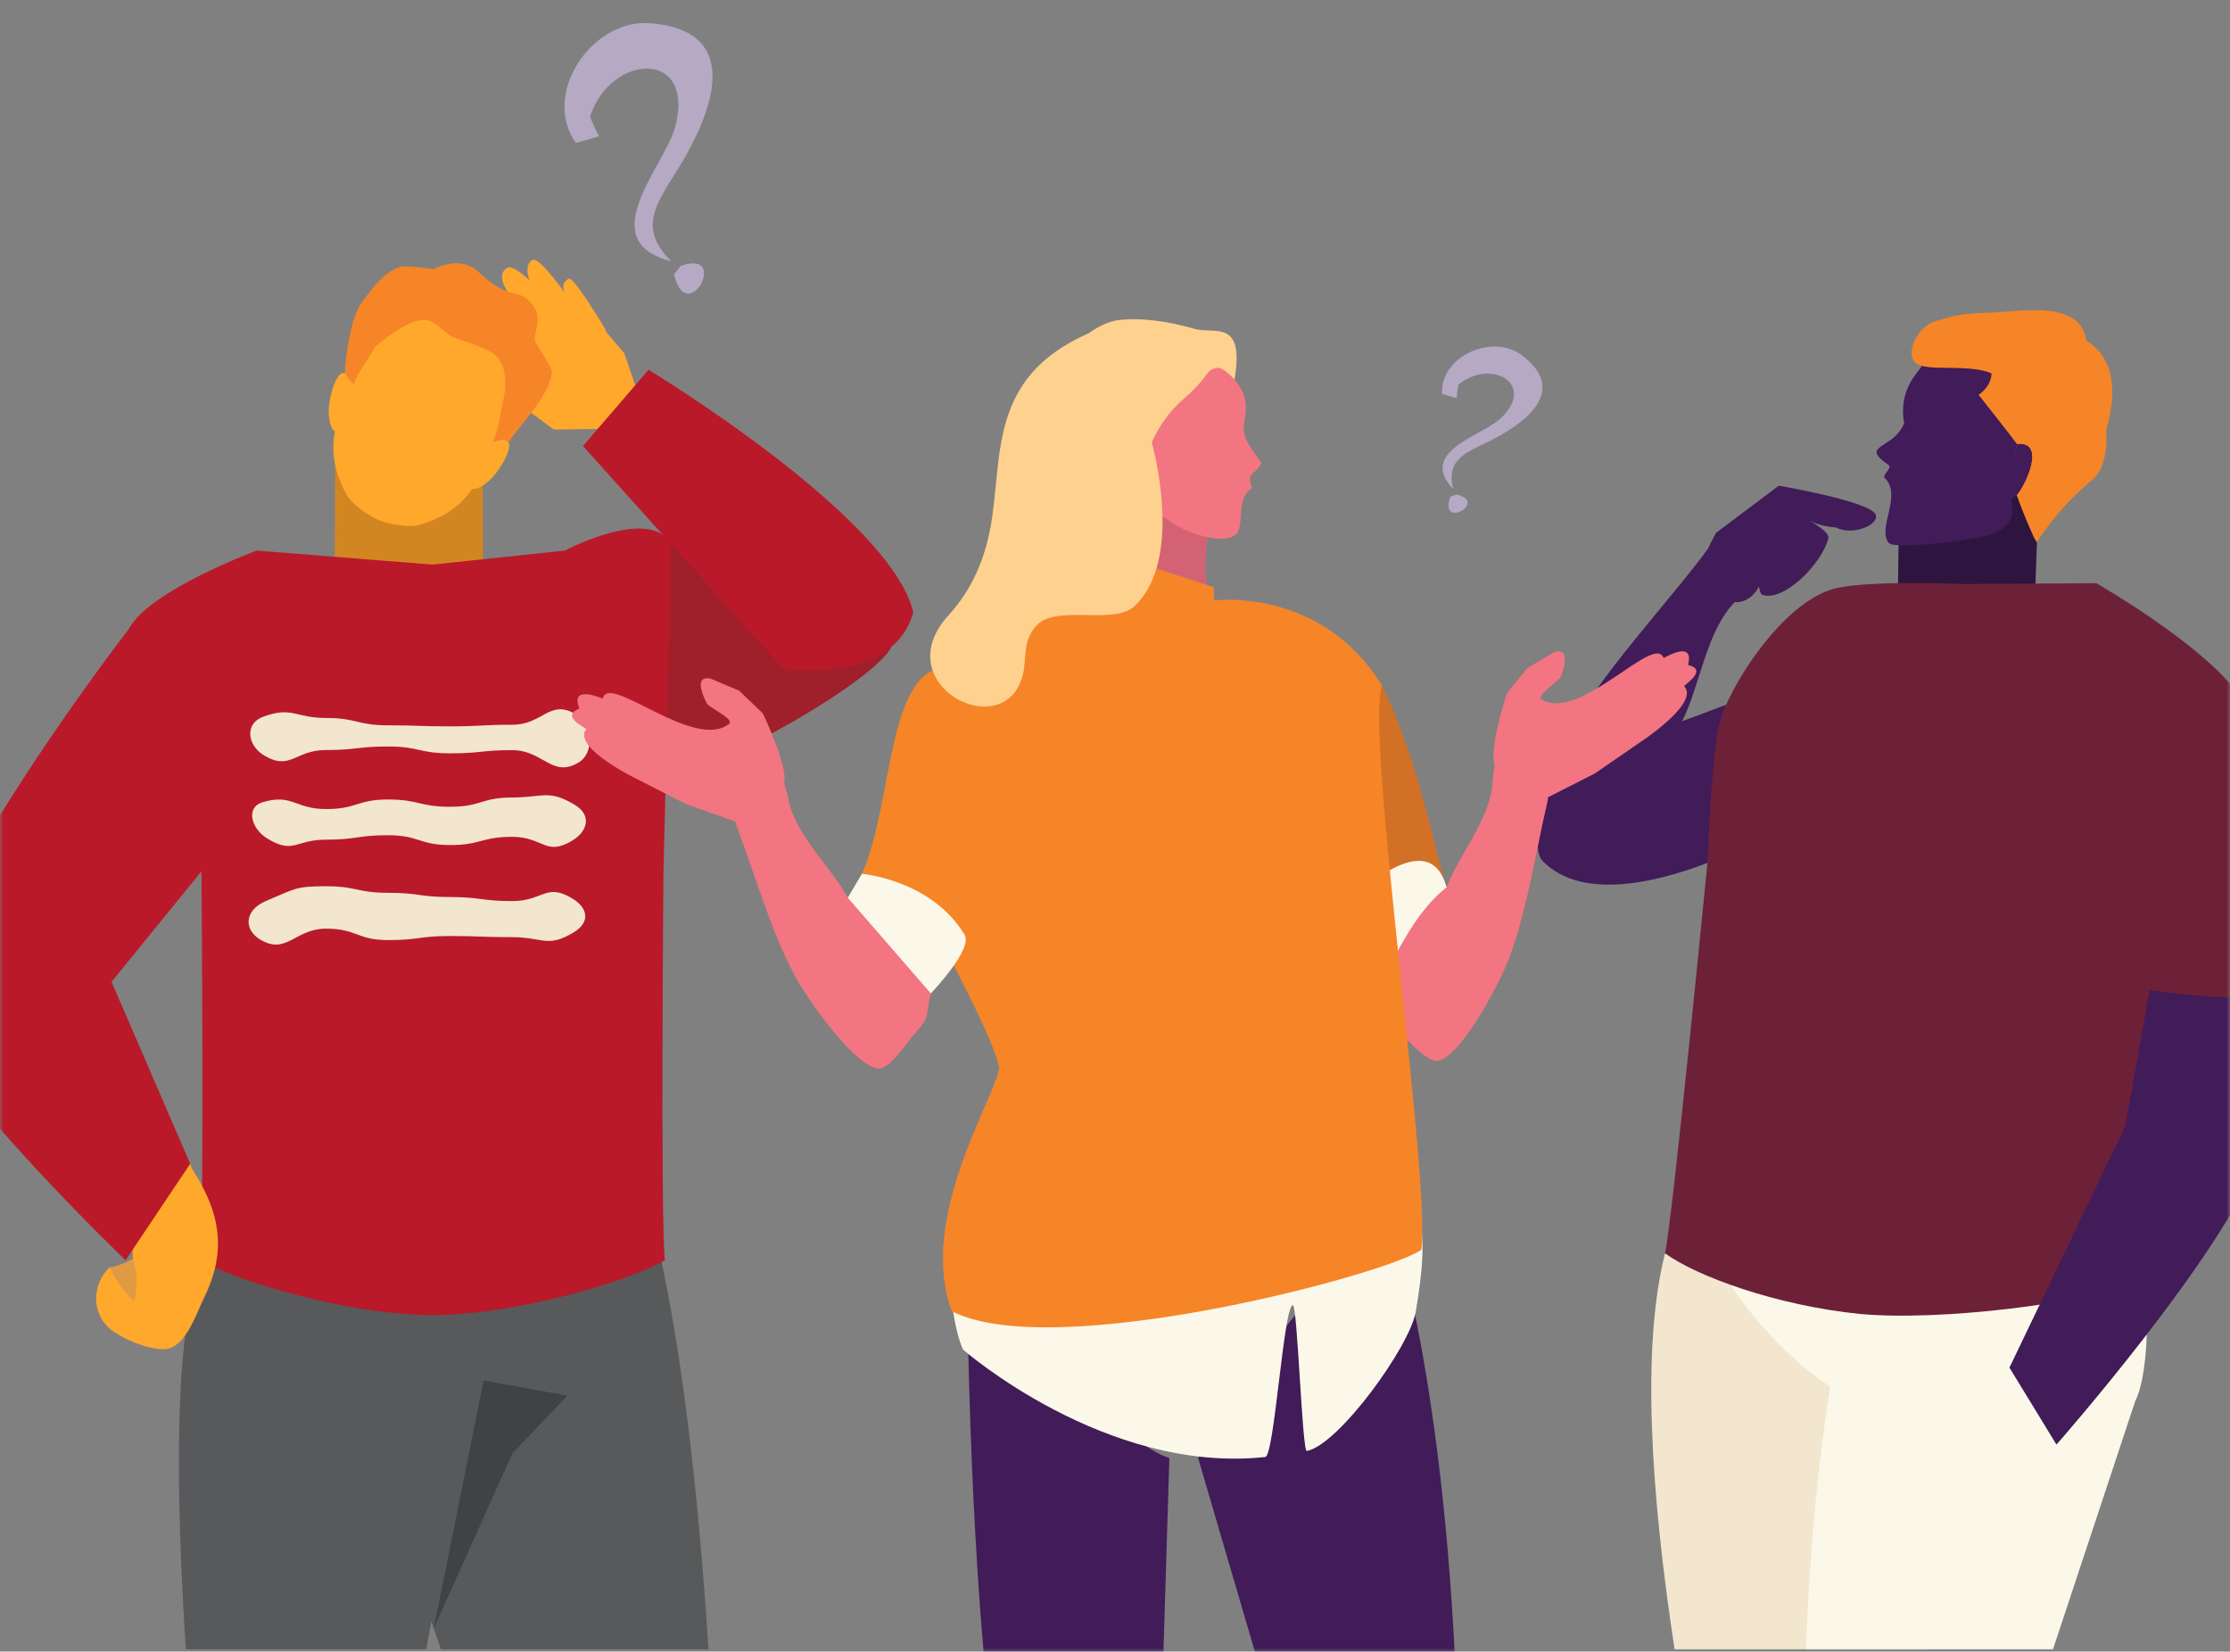 <svg width="320" height="237" viewBox="0 0 320 237" xmlns="http://www.w3.org/2000/svg" xmlns:xlink="http://www.w3.org/1999/xlink">
    <rect x="0" y="0" width="320" height="237" fill="#808080" stroke="none"/>
    <defs>
        <path id="35zuenkeqa" d="M0 0h320v237H0z"/>
    </defs>
    <g fill="none" fill-rule="evenodd">
        <mask id="5u5e50huyb" fill="#fff">
            <use xlink:href="#35zuenkeqa"/>
        </mask>
        <g mask="url(#5u5e50huyb)">
            <path d="M206.931 56.53c-.31-5.394 7.197-8.748 11.461-5.546 6.999 5.255-.004 10.033-4.873 12.427-3.13 1.54-6.068 2.5-4.986 6.764-5.128-5.398 4.064-7.59 6.75-10.086 5.313-4.935-1.283-8.722-5.937-4.943-.166.136-.32 1.805-.315 1.995l-2.1-.611zM208.101 71.288c-1.632 4.811 5.564.722.898-.322l-.898.322zM82.638 20.512c-4.992-6.99 2.258-17.865 10.71-17.175 13.865 1.13 8.501 13.495 3.984 20.842-2.904 4.724-6.04 8.508-.968 13.325-11.474-2.91-.974-13.655.524-19.29 2.957-11.14-9.123-10.638-12.176-1.61-.109.323 1.101 2.698 1.267 2.95l-3.341.958zM96.727 39.366c1.885 7.854 8.093-3.748.933-1.195l-.933 1.195z" fill="#B6A9C4"/>
            <path d="M240.302 236.686c-3.442-22.523-4.77-43.468-1.37-56.84 10.285-2.944 33.851 21.615 33.851 21.615s2.257 16.898 3.432 35.225h-35.913z" fill="#F2E6CF"/>
            <path d="M294.593 236.686h-35.457c.47-11.827 1.473-25.209 3.52-37.695-9.369-6.164-15.488-16.172-15.292-16.37 1.149-1.148 52.987-22.839 54.441-20.619 7.293 11.141 7.389 33.733 4.604 39.024l-11.816 35.66z" fill="#FBF8EA"/>
            <path d="M291.915 88.768s-11.389 3.58-15.264 2.605c-3.767-.94-4.322-4.662-4.322-4.662l.228-17.83 20.086-1.243-.728 21.13z" fill="#2D153F"/>
            <path d="M288.61 67.587c.593-3.99 2.943-10.03 1.853-13.02-1.27-3.477-4.952-4.615-8.172-5.357-3.22-.743-4.832.515-6.76 3.676-.403.657-3.14 3.158-2.29 7.879-1.113 2.528-3.309 2.872-3.902 3.87-.32.534.59 1.357 1.658 2.075.558.373-.732 1.285-.602 1.818 2.679 2.44-1.06 7.205.613 9.353.916 1.173 13.698-.61 15.035-1.267 4.534-2.22 1.804-3.93 2.567-9.027" fill="#421B59"/>
            <path d="M289.446 63.702c4.53-1.648 1.832 5.257.658 6.715-.43.536-1.967 1.639-2.745 1.606l2.087-8.32z" fill="#421B59"/>
            <path d="M299.367 48.86c6.902 4.124 2.825 15.43-.894 20.387-3.849 3.051-6.179 8.555-6.179 8.555l-.419-.695c-1.526-3.471-1.672-3.955-2.453-6.061 1.186-1.287 4.31-7.78.024-7.344-.754-1.056-5.506-7.058-5.506-7.058s5.629 3.378 1.85-3.053c-2.974-1.28-7.577-.467-10.02-1.086-3.052-.773-.763-5.588 1.79-6.356 3.592-1.081 3.604-1.102 8.754-1.324 3.956-.173 12.285-1.729 13.053 4.034" fill="#F68528"/>
            <path d="M301.278 55.608c1.058 4.2 1.988 10.762-1.128 13.334-5.116 4.224-7.856 8.86-7.856 8.86l-.419-.695c-1.526-3.471-1.672-3.955-2.453-6.061 1.186-1.287 4.31-7.78.024-7.344-.754-1.056-5.506-7.058-5.506-7.058s1.747-1.052 1.85-3.054c3.741-1.137 13.158-1.706 15.488 2.018" fill="#F68528"/>
            <path d="M225.222 105.335c3.194-7.22 14.809-19.604 19.88-26.612.555-1.22 1.141-2.258 1.141-2.258l9.01-6.768s12.698 2.169 13.836 4.043c.862 1.417-3.13 3.264-5.626 1.948-2.231-.124-3.66-.895-3.875-1.017.31.18 3 1.678 2.782 2.543-.97 3.856-6.596 9.261-9.508 8.124-.3-.117-.458-1.208-.458-1.208s-1.018 2.401-3.482 2.276c-.012.01-.021.023-.033.034-4.092 4.282-4.9 11.832-7.504 17.048 4.524-1.631 25.758-9.724 30.206-11.964 8.162-4.107-16.236 27.594-16.89 27.926-5.808 2.953-24.926 12.512-33.297 4.142-2.615-2.616 2.173-14.54 3.818-18.257" fill="#421B59"/>
            <path d="M309.77 129.922s12.47-23.53 12.868-27.537c-2.28-7.525-21.824-18.699-21.824-18.699l-19.248.117s-14.337-.633-18.796.798c-6.847 2.197-13.664 12.437-15.773 18.226-1.377 3.785-1.969 20.816-1.969 20.816s-4.908 50.33-6.095 56.204c4.544 3.31 15.995 7.49 27.935 8.698 11.951 1.108 32.712-1.726 37.807-4.101-.036-5.994 5.095-54.522 5.095-54.522" fill="#6D2138"/>
            <path d="M328.66 136.192c1.847 8.408-.337 19.467-4.528 29.935-5.186 14.079-29.035 41.168-29.035 41.168l-6.746-11.044 16.62-34.646 3.504-19.57s18.03-5.24 20.185-5.843" fill="#421B59"/>
            <path d="M308.475 132.363v9.671s19.825 3.413 22.849-1.952c4.73-8.395-8.686-37.697-8.686-37.697l-14.163 29.978z" fill="#6D2138"/>
            <path d="M95.414 111.262c7.527-.495 30.312-13.729 32.524-18.477-1.83-8.112-25.738-14.716-31.7-17.755-2.137 10.305-.824 36.232-.824 36.232" fill="#9F1F2B"/>
            <path d="m72.724 56.667-2.456-.009s.095-2.783 3.622-2.578c.56.036 2.534.868 2.534.868s-3.953-7.298-4.942-9.608c-1.615-3.752.743-3.55.743-3.55l1.868 2.492-1.732-3.264c-.595-1.123-.35-2.302.552-2.637.684-.256 2.48 1.25 3.114 1.898-.506-1.084-.503-2.632.443-2.982.991-.367 4.532 4.654 4.532 4.654-.387-.764-.109-1.648.626-1.96.73-.316 5.221 7.22 5.221 7.22.074.14.12.283.146.427l2.591 3.07 1.85 5.395-5.684 5.456-6.276.082-6.752-4.974z" fill="#FFA82C"/>
            <path d="m83.658 64.002 9.407-10.942s34.909 21.14 37.988 34.837c-2.962 10.477-18.677 8.054-18.677 8.054L83.658 64.002z" fill="#BA1929"/>
            <path d="m61.163 236.686.74-4.023 1.373 4.023h38.394c-1.306-20.315-3.77-45-8.338-62.442-1.751-6.69-60.97-2.191-64.618 7.405-3.746 9.852-3.517 32.32-2.05 55.037h34.499z" fill="#58595B"/>
            <path fill="#414244" d="m62.247 233.668 11.289-25.117 7.892-8.287-12.036-2.172z"/>
            <path d="M69.317 80.403s-6.589 8.318-11.07 8.235c-4.352-.083-10.223-8.235-10.223-8.235l.083-16.022h21.126l.084 16.022z" fill="#D28622"/>
            <path d="M70.758 63.387c4.714-1.697.995 4.207-.493 5.525-.547.485-1.69 1.408-2.499 1.237l2.992-6.762zM50.75 55.048c-2.114-4.542-3.691 2.254-3.578 4.239.04.73.19 2.193.88 2.645l2.698-6.884z" fill="#FFA82C"/>
            <path d="M69.863 65.73c1.332-4.069 4.867-9.971 4.253-13.292-.71-3.864-4.358-5.711-7.592-7.059-3.24-1.35-7.118-2.64-10.365-.426-2.788 1.904-4.49 8.57-6.445 12.379-2.492 4.866-2.54 8.903 0 13.62.75 1.39 3.142 3.04 4.617 3.68 1.488.594 4.345 1.132 5.86.687 5.139-1.517 7.971-4.393 9.672-9.59" fill="#FFA82C"/>
            <path d="M79.201 53.501c.09-.73-1.74-3.24-2.343-4.404-.573-1.1 1.29-3.297-.49-5.443-2.21-2.665-2.989-.173-7.673-4.616-2.69-2.555-6.415-.431-6.415-.431s-4.013-.524-4.638-.353c-2.062.569-3.533 2.032-5.909 5.42-1.43 2.044-2.23 7.95-2.243 9.862 0 0 .81 1.395 1.26 1.512.637-1.749 2.396-3.814 2.918-5.065.784-.933 5.105-4.057 6.477-3.97 1.807-.744 3.54 1.78 4.747 2.318.661.295 4.69 1.505 5.982 2.48 2.8 2.112 1.13 7.54 1.13 7.54s-.456 3.351-1.246 5.036c1.838-.663 2.222.12 2.222.12.991-1.893 5.774-6.352 6.221-10.006" fill="#F68528"/>
            <path d="M28.908 125.03S18.574 94.226 18.565 90.12c3.052-5.488 18.273-11.114 18.273-11.114l25.22 2.012 18.991-2.012s12.192-6.433 15.245-.946c-.01 4.106-1.087 46.97-1.087 46.97s-.432 49.738.194 55.813c-4.933 2.91-21.111 7.829-33.343 7.88-12.232-.051-28.41-4.97-33.344-7.88.626-6.075.194-55.812.194-55.812" fill="#BA1929"/>
            <path d="M37.853 108.374c3.81 2.312 4.465-.748 8.92-.748 4.456 0 4.456-.507 8.911-.507 4.456 0 4.456.982 8.911.982 4.457 0 4.457-.458 8.912-.458 4.457 0 5.735 4.067 9.544 1.756 2.311-1.403 1.938-5.469-.374-6.87-3.809-2.312-4.712 1.47-9.167 1.47-4.456 0-4.456.233-8.911.233-4.456 0-4.456-.152-8.912-.152s-4.456-1.053-8.912-1.053-4.76-1.7-8.957-.199c-2.81 1.006-2.277 4.143.035 5.546M38.349 120.319c3.81 2.312 3.97.17 8.425.17s4.455-.637 8.91-.637c4.456 0 4.456 1.41 8.911 1.41 4.457 0 4.457-1.18 8.912-1.18 4.457 0 4.8 2.852 8.612.54 2.31-1.402 2.726-3.692.414-5.095-3.809-2.31-4.568-1.089-9.023-1.089-4.457 0-4.457 1.331-8.911 1.331-4.456 0-4.456-1.043-8.912-1.043s-4.456 1.372-8.912 1.372-4.82-2.252-9.09-.979c-2.465.736-1.648 3.797.664 5.2M37.305 134.802c3.809 2.312 5.013-1.543 9.469-1.543 4.455 0 4.455 1.64 8.91 1.64 4.456 0 4.456-.583 8.911-.583 4.457 0 4.457.164 8.912.164 4.457 0 5.035 1.602 8.844-.71 2.312-1.401 2.101-3.43-.21-4.832-3.81-2.311-4.176.365-8.631.365-4.456 0-4.456-.582-8.911-.582-4.456 0-4.456-.608-8.912-.608s-4.456-.94-8.912-.94c-4.457 0-4.466.386-8.578 2.105-3.19 1.332-3.204 4.122-.892 5.524" fill="#F2E6CF"/>
            <path d="M27.5 167.625c4.07 6.267 5.127 11.753 1.808 18.546-1.06 2.164-2.425 6.383-4.868 7.274-2.139.773-7.076-1.361-8.736-2.826-2.603-2.284-2.5-6.374.035-8.76 1.175 1.528 2.361 3.24 3.527 4.816.47-2.852-.6-5.918-.09-8.603.491-2.587 3.229-4.726 4.737-6.827 1.127-1.562 1.99-2.895 3.383-4.247l.204.627z" fill="#FFA82C"/>
            <path d="M18.972 180.685c-.986.528-2.131 1.011-3.233 1.173.599 1.333 1.995 3.642 3.527 4.817.43-1.802.611-4.355-.294-5.99" fill="#DF9B44"/>
            <path d="m18.023 180.839 9.273-13.842-11.293-26.103 12.905-15.863s5.411-9.752 1.362-20.436c-3.1-8.182-10.212-16.364-10.212-16.364s-24.218 30.53-33.64 54.989c5.83 12.95 31.605 37.619 31.605 37.619" fill="#BA1929"/>
            <path d="M173.467 76.265c-2.395 12.75 4.519 12.905 4.519 12.905 0 16.714-29.31 5.755-29.611.396 6.835-.856 9.651-5.16 11.267-12.15-1.794-3.146-2.693-5.859-1.44-11.342l15.265 10.191z" fill="#D36374"/>
            <path d="M171.931 209.235s3.734 12.74 8.14 27.765h28.663c-.931-18.136-3.106-39.288-7.856-57.963-10.48-3.002-28.947 30.198-28.947 30.198M141.138 237h25.812c.258-8.207.544-17.493.854-27.796-10.481-3.002-29.085-35.242-29.085-35.242s-.181 33.083 2.42 63.038" fill="#421B59"/>
            <path d="M194.208 153.014c10.666 18.502 10.95 23.178 8.947 35.231-.815 4.9-11.073 19.122-15.63 19.962-.673.123-1.343-21.041-2.011-20.937-1.328.21-2.645 21.662-3.952 21.804-22.956 2.476-43.368-15.415-43.368-15.415-2.548-5.535-4.355-26.932 6.561-37.847 1.912-1.914 38.935-9.812 49.453-2.798" fill="#FBF8EA"/>
            <path d="M207.579 127.334c1.833-4.781 6.245-9.785 6.59-14.976.825-12.346 9.23-2.984 7.847 2.863-1.651 6.998-3.124 17.013-6.043 23.678-1.432 3.272-6.385 12.616-9.56 13.306-1.665.363-4.738-3.399-6.206-4.63-2.214-1.859-1.443-2.106-2.812-5.467-2.218-5.436 8.556-18.672 10.184-14.774" fill="#F27581"/>
            <path d="M222.91 93.655s2.8-1.386 1.098 3.403c-.225.638-3.716 2.773-2.782 3.325 5.528 3.264 16.18-9.584 17.497-5.96 4.217-2.292 3.718.099 3.515.99 2.744.7-.09 2.546-.584 3.04 2.415 2.416-6.445 8.16-6.445 8.16l-6.368 4.39-6.694 3.398s-6.683-2.382-7.644-4.59c-.941-2.157 1.725-10.3 1.725-10.3l2.949-3.661 3.734-2.195z" fill="#F27581"/>
            <path d="M207.579 127.334c-4.147 3.242-15.816 3.414-15.816 3.414l-3.584-19.077s8.175-17.225 10.13-13.306c5.482 10.995 8.454 27.413 9.27 28.97" fill="#D27026"/>
            <path d="M207.579 127.334c-5.747 4.48-8.551 13.14-10.184 14.774-4.148 3.243-5.205-11.373-5.205-11.373s12.662-13.627 15.389-3.4" fill="#FBF8EA"/>
            <path d="M127.952 110.59c8.996-23.113 24.417-23.259 24.417-23.259l2.553-9.338 19.265 6.281v1.89s15.358-2.04 24.123 12.2c-2.438 6.962 7.03 70.903 5.642 80.968-4.537 3.427-52.853 16.36-67.391 8.81-4.9-13.451 6.165-30.376 6.837-34.955-2.453-9.86-19.215-33.77-15.446-42.596" fill="#F68528"/>
            <path d="M121.654 128.822c-2.44-4.504-7.464-8.89-8.483-13.993-2.42-12.132-9.537-1.759-7.408 3.858 2.55 6.725 5.312 16.463 9.07 22.693 1.846 3.057 7.973 11.676 11.21 11.949 1.696.144 4.255-3.984 5.55-5.398 1.956-2.131 1.157-2.276 2.08-5.785 1.492-5.678-8.983-13.324-12.019-13.324" fill="#F27581"/>
            <path d="M102.074 97.42s-2.955-1.01-.647 3.517c.308.604 4.046 2.267 3.193 2.937-5.057 3.952-17.287-7.402-18.125-3.637-4.477-1.724-3.672.58-3.355 1.437-2.63 1.053.42 2.514.975 2.94-2.083 2.709 7.448 7.253 7.448 7.253l6.887 3.525 7.077 2.498s6.318-3.23 6.985-5.543c.653-2.26-3.05-9.989-3.05-9.989l-3.4-3.246-3.988-1.692z" fill="#F27581"/>
            <path d="M133.605 96.306c-7.163 3.902-5.52 24.592-11.95 32.515 2.085.767 11.245 3.243 11.915 13.731 5.476-8.517 6.425-10.525 5.651-17.471 3.652-3.654 5.976-18.118 2.294-24.797-2.622-4.753-8.001-4.032-7.91-3.978" fill="#F68528"/>
            <path d="M138.408 134.115c-4.77-7.882-14.724-8.727-14.724-8.727l-2.03 3.434 11.916 13.73s6.107-6.342 4.838-8.437" fill="#FBF8EA"/>
            <path d="M163.238 67.18c-.501-3.807 4.595-14.16 7.715-14.572 3.119-.41 4.34-.514 6.522 2.255 2.342 2.97.78 5.392 1.018 7.102.203 1.46 1.733 3.25 2.494 4.43-.226.818-1.582 1.862-1.582 1.862s-.096 1.289.294 1.755c-1.08.797-1.331 1.473-1.505 2.603-.23 1.492-.08 3.437-.85 4.081-1.99 1.668-7.152-.467-8.36-1.208-4.094-2.518-5.107-3.46-5.746-8.308" fill="#F27581"/>
            <path d="M136.106 88.297c3.29-3.612 5.16-7.866 6.043-12.723 1.802-9.917-.475-21.395 14.08-27.752 1.366-.98 2.818-1.695 4.192-1.876 3.118-.41 7.156.12 10.934 1.236 2.843.84 7.306-1.571 5.796 7.283-.725-.784-1.646-1.623-2.316-1.695-2.012.265-.857.866-4.993 4.472-2.162 1.884-3.583 4.059-4.56 6.228 1.736 6.731 3.148 18.125-2.45 23.485-2.904 2.78-11.152-.192-13.98 2.69-2.737 2.785-.93 5.854-2.842 9.103-4.138 7.037-18.317-1.21-9.904-10.45" fill="#FFD18F"/>
        </g>
    </g>
</svg>

